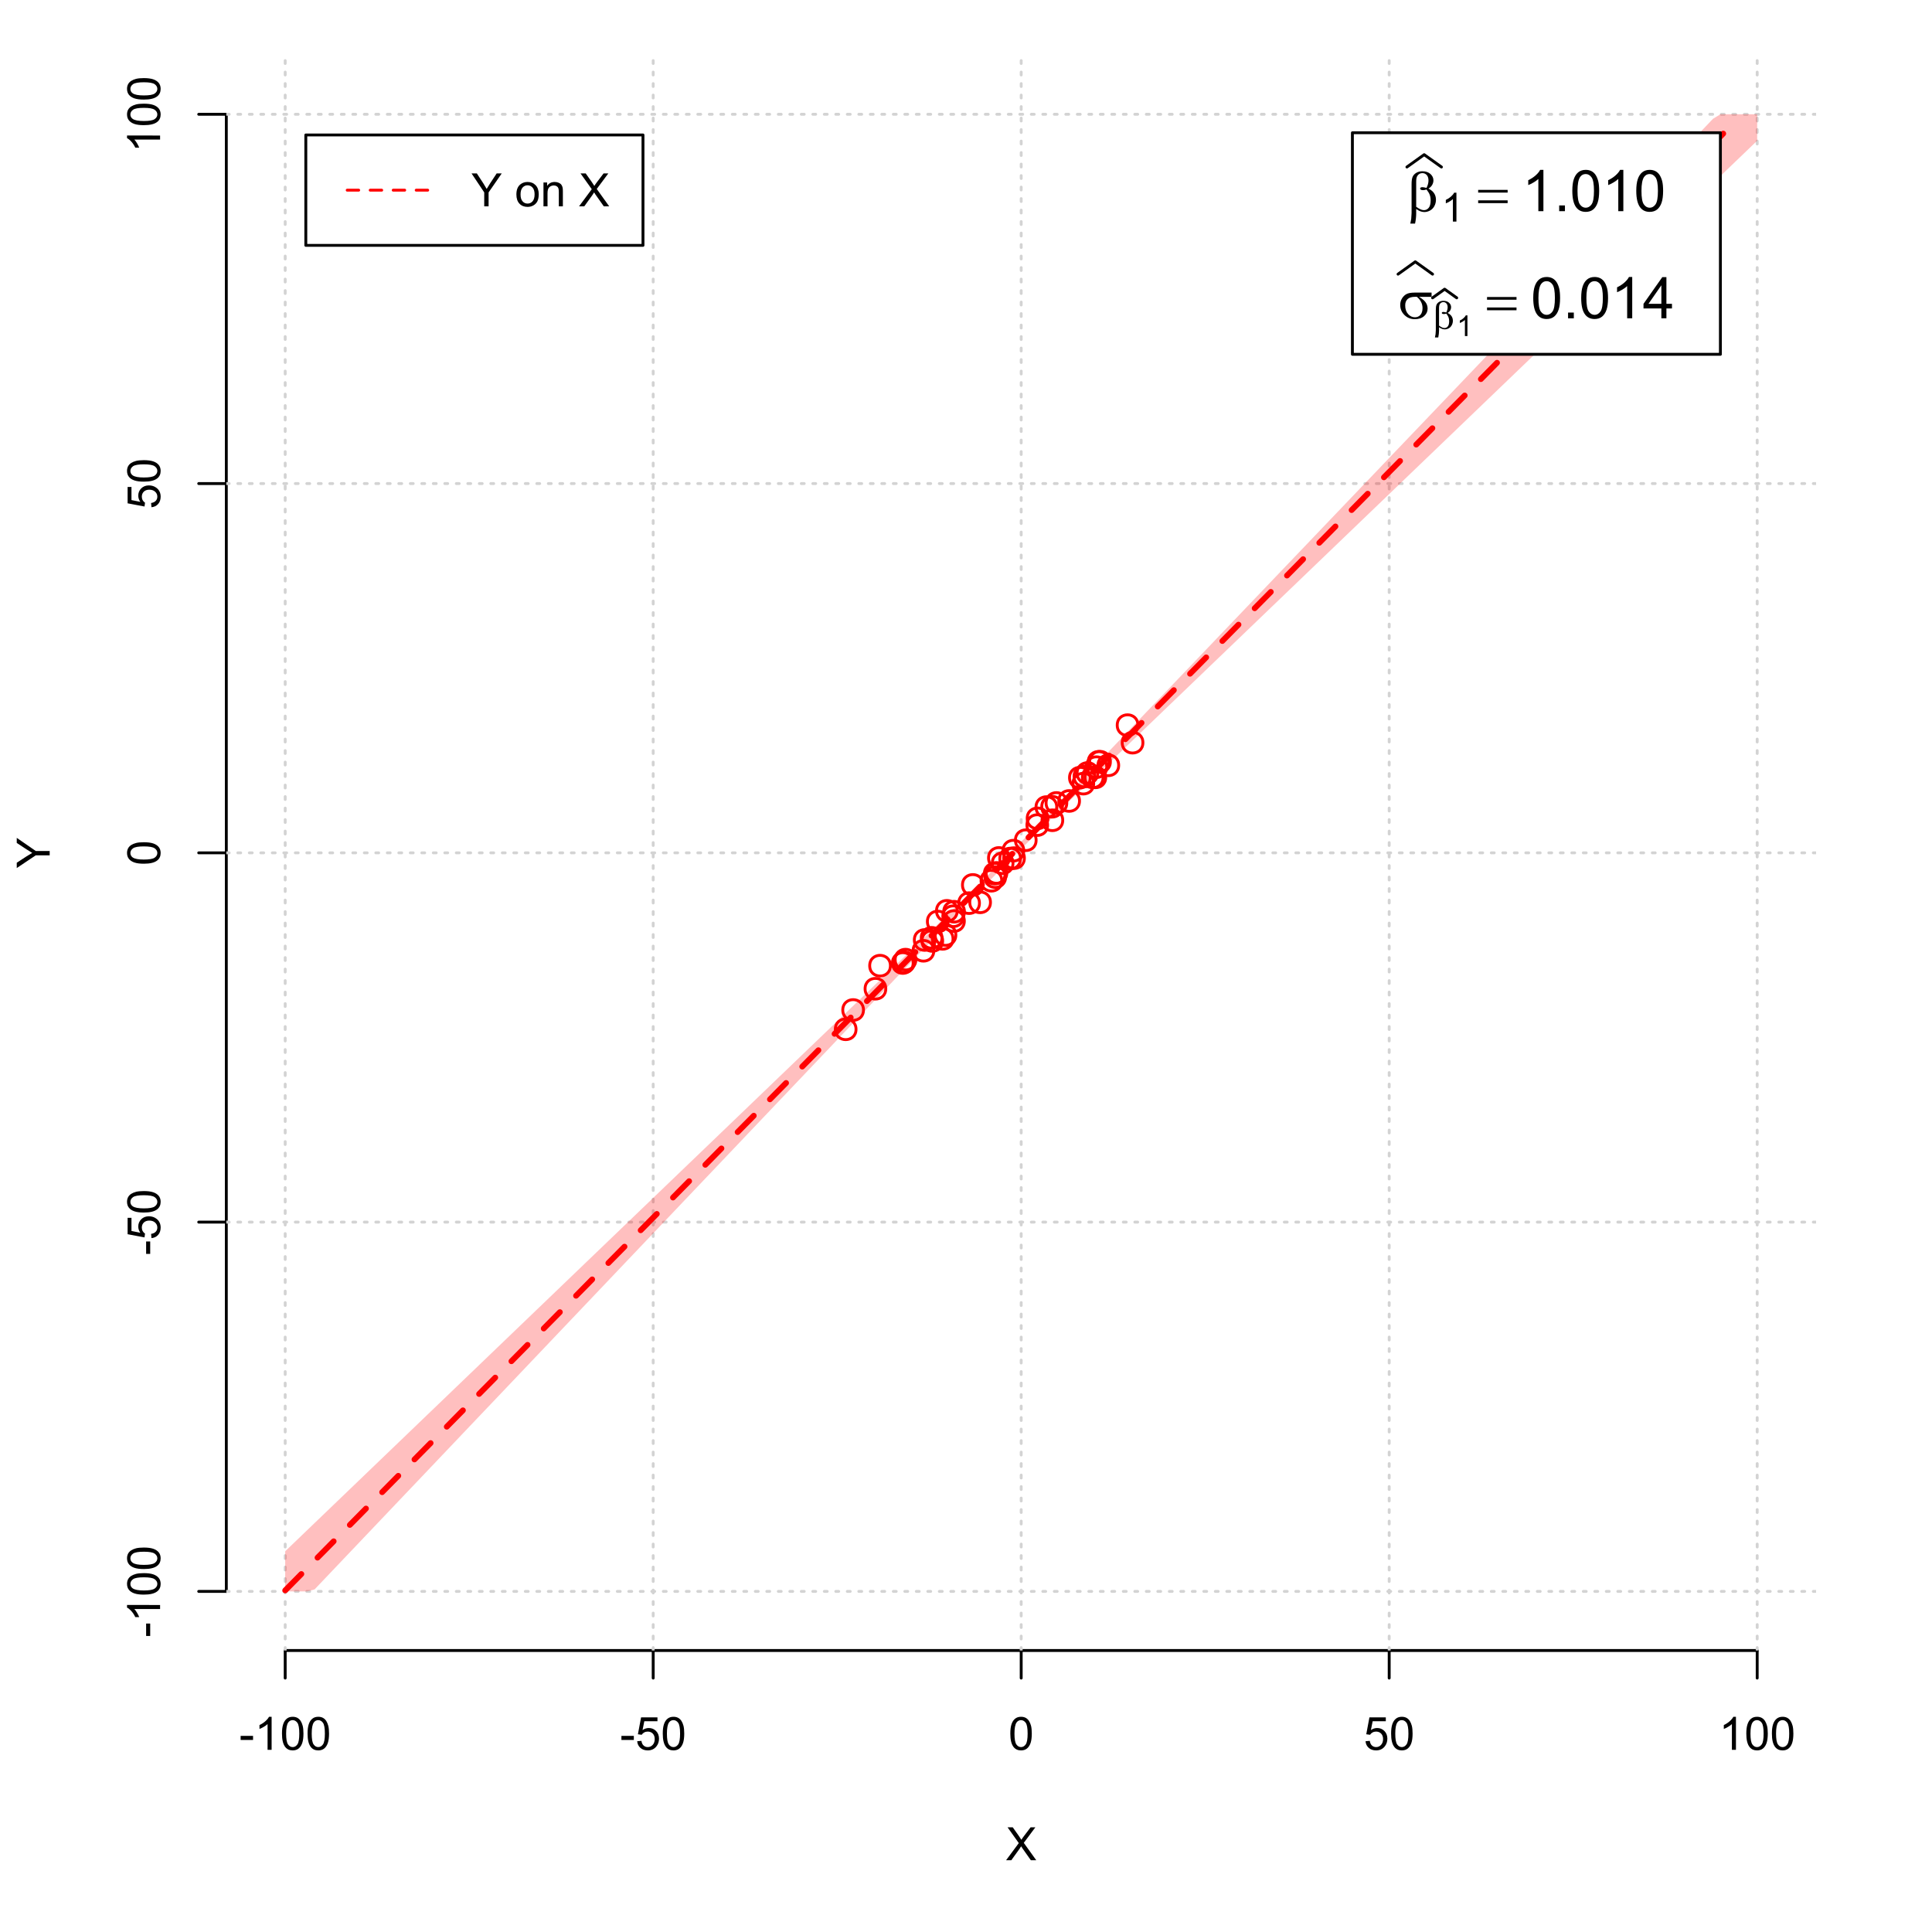 <?xml version="1.0" encoding="UTF-8"?>
<svg xmlns="http://www.w3.org/2000/svg" xmlns:xlink="http://www.w3.org/1999/xlink" width="504pt" height="504pt" viewBox="0 0 504 504" version="1.1">
<defs>
<g>
<symbol overflow="visible" id="glyph0-0">
<path style="stroke:none;" d="M 1.5 0 L 1.5 -7.5 L 7.5 -7.5 L 7.5 0 Z M 1.688 -0.188 L 7.312 -0.188 L 7.312 -7.312 L 1.688 -7.312 Z M 1.688 -0.188 "/>
</symbol>
<symbol overflow="visible" id="glyph0-1">
<path style="stroke:none;" d="M 0.055 0 L 3.375 -4.477 L 0.445 -8.59 L 1.797 -8.59 L 3.359 -6.387 C 3.68 -5.93 3.91 -5.578 4.047 -5.332 C 4.238 -5.645 4.465 -5.969 4.727 -6.312 L 6.457 -8.59 L 7.695 -8.59 L 4.676 -4.539 L 7.93 0 L 6.523 0 L 4.359 -3.062 C 4.238 -3.238 4.113 -3.43 3.984 -3.641 C 3.789 -3.324 3.652 -3.109 3.574 -2.992 L 1.418 0 Z M 0.055 0 "/>
</symbol>
<symbol overflow="visible" id="glyph0-2">
<path style="stroke:none;" d="M 0.383 -2.578 L 0.383 -3.641 L 3.621 -3.641 L 3.621 -2.578 Z M 0.383 -2.578 "/>
</symbol>
<symbol overflow="visible" id="glyph0-3">
<path style="stroke:none;" d="M 4.469 0 L 3.414 0 L 3.414 -6.719 C 3.16 -6.477 2.828 -6.234 2.414 -5.996 C 2 -5.75 1.629 -5.57 1.305 -5.449 L 1.305 -6.469 C 1.895 -6.742 2.41 -7.078 2.852 -7.477 C 3.293 -7.871 3.605 -8.254 3.789 -8.625 L 4.469 -8.625 Z M 4.469 0 "/>
</symbol>
<symbol overflow="visible" id="glyph0-4">
<path style="stroke:none;" d="M 0.5 -4.234 C 0.496 -5.246 0.602 -6.062 0.812 -6.688 C 1.02 -7.305 1.328 -7.785 1.742 -8.121 C 2.148 -8.457 2.668 -8.625 3.297 -8.625 C 3.758 -8.625 4.164 -8.531 4.512 -8.348 C 4.855 -8.16 5.141 -7.891 5.371 -7.543 C 5.594 -7.191 5.773 -6.766 5.906 -6.266 C 6.035 -5.762 6.098 -5.086 6.102 -4.234 C 6.098 -3.227 5.996 -2.414 5.789 -1.797 C 5.578 -1.176 5.266 -0.695 4.859 -0.359 C 4.445 -0.02 3.926 0.145 3.297 0.148 C 2.465 0.145 1.816 -0.148 1.348 -0.742 C 0.781 -1.457 0.496 -2.621 0.5 -4.234 Z M 1.582 -4.234 C 1.582 -2.824 1.746 -1.887 2.074 -1.418 C 2.402 -0.949 2.809 -0.715 3.297 -0.719 C 3.777 -0.715 4.184 -0.949 4.52 -1.422 C 4.848 -1.887 5.016 -2.824 5.016 -4.234 C 5.016 -5.648 4.848 -6.59 4.52 -7.055 C 4.184 -7.516 3.773 -7.746 3.289 -7.75 C 2.801 -7.746 2.414 -7.543 2.125 -7.137 C 1.762 -6.613 1.582 -5.645 1.582 -4.234 Z M 1.582 -4.234 "/>
</symbol>
<symbol overflow="visible" id="glyph0-5">
<path style="stroke:none;" d="M 0.5 -2.25 L 1.605 -2.344 C 1.684 -1.805 1.871 -1.398 2.176 -1.125 C 2.473 -0.852 2.836 -0.715 3.258 -0.719 C 3.766 -0.715 4.195 -0.906 4.547 -1.293 C 4.898 -1.672 5.074 -2.18 5.074 -2.82 C 5.074 -3.414 4.902 -3.891 4.566 -4.242 C 4.227 -4.59 3.785 -4.762 3.242 -4.766 C 2.898 -4.762 2.594 -4.684 2.32 -4.531 C 2.047 -4.375 1.832 -4.176 1.676 -3.93 L 0.688 -4.062 L 1.516 -8.473 L 5.789 -8.473 L 5.789 -7.465 L 2.359 -7.465 L 1.898 -5.156 C 2.414 -5.516 2.953 -5.695 3.523 -5.695 C 4.27 -5.695 4.902 -5.434 5.422 -4.914 C 5.934 -4.395 6.191 -3.727 6.195 -2.914 C 6.191 -2.133 5.965 -1.461 5.516 -0.898 C 4.961 -0.199 4.211 0.145 3.258 0.148 C 2.477 0.145 1.836 -0.07 1.344 -0.508 C 0.844 -0.941 0.562 -1.523 0.5 -2.25 Z M 0.5 -2.25 "/>
</symbol>
<symbol overflow="visible" id="glyph0-6">
<path style="stroke:none;" d="M 3.344 0 L 3.344 -3.641 L 0.035 -8.59 L 1.418 -8.59 L 3.109 -6 C 3.418 -5.516 3.711 -5.031 3.984 -4.547 C 4.242 -4.992 4.555 -5.496 4.922 -6.062 L 6.586 -8.59 L 7.91 -8.59 L 4.484 -3.641 L 4.484 0 Z M 3.344 0 "/>
</symbol>
<symbol overflow="visible" id="glyph0-7">
<path style="stroke:none;" d=""/>
</symbol>
<symbol overflow="visible" id="glyph0-8">
<path style="stroke:none;" d="M 0.398 -3.109 C 0.398 -4.262 0.719 -5.117 1.359 -5.672 C 1.895 -6.133 2.547 -6.363 3.316 -6.363 C 4.172 -6.363 4.871 -6.082 5.414 -5.52 C 5.953 -4.957 6.223 -4.184 6.227 -3.199 C 6.223 -2.398 6.102 -1.766 5.867 -1.309 C 5.625 -0.848 5.277 -0.492 4.82 -0.238 C 4.359 0.016 3.859 0.141 3.316 0.141 C 2.441 0.141 1.734 -0.137 1.203 -0.695 C 0.664 -1.254 0.398 -2.059 0.398 -3.109 Z M 1.484 -3.109 C 1.48 -2.309 1.656 -1.711 2.004 -1.32 C 2.348 -0.922 2.785 -0.727 3.316 -0.727 C 3.84 -0.727 4.273 -0.926 4.621 -1.324 C 4.969 -1.723 5.145 -2.328 5.145 -3.148 C 5.145 -3.914 4.969 -4.496 4.617 -4.895 C 4.266 -5.289 3.832 -5.488 3.316 -5.492 C 2.785 -5.488 2.348 -5.293 2.004 -4.898 C 1.656 -4.5 1.48 -3.902 1.484 -3.109 Z M 1.484 -3.109 "/>
</symbol>
<symbol overflow="visible" id="glyph0-9">
<path style="stroke:none;" d="M 0.789 0 L 0.789 -6.223 L 1.742 -6.223 L 1.742 -5.336 C 2.195 -6.02 2.855 -6.363 3.719 -6.363 C 4.09 -6.363 4.434 -6.293 4.754 -6.16 C 5.066 -6.023 5.305 -5.848 5.461 -5.633 C 5.617 -5.41 5.727 -5.152 5.789 -4.852 C 5.828 -4.656 5.848 -4.312 5.848 -3.828 L 5.848 0 L 4.793 0 L 4.793 -3.785 C 4.793 -4.215 4.75 -4.535 4.668 -4.75 C 4.586 -4.961 4.441 -5.129 4.234 -5.258 C 4.023 -5.383 3.777 -5.449 3.5 -5.449 C 3.047 -5.449 2.66 -5.305 2.332 -5.02 C 2.004 -4.734 1.84 -4.195 1.844 -3.398 L 1.844 0 Z M 0.789 0 "/>
</symbol>
<symbol overflow="visible" id="glyph1-0">
<path style="stroke:none;" d="M 0 -1.5 L -7.5 -1.5 L -7.5 -7.5 L 0 -7.5 Z M -0.188 -1.688 L -0.188 -7.312 L -7.312 -7.312 L -7.312 -1.688 Z M -0.188 -1.688 "/>
</symbol>
<symbol overflow="visible" id="glyph1-1">
<path style="stroke:none;" d="M 0 -3.344 L -3.641 -3.348 L -8.59 -0.035 L -8.59 -1.418 L -6 -3.113 C -5.516 -3.422 -5.031 -3.715 -4.547 -3.984 C -4.992 -4.242 -5.496 -4.555 -6.062 -4.922 L -8.59 -6.586 L -8.59 -7.91 L -3.637 -4.484 L 0 -4.484 Z M 0 -3.344 "/>
</symbol>
<symbol overflow="visible" id="glyph1-2">
<path style="stroke:none;" d="M -2.578 -0.383 L -3.641 -0.383 L -3.641 -3.621 L -2.578 -3.621 Z M -2.578 -0.383 "/>
</symbol>
<symbol overflow="visible" id="glyph1-3">
<path style="stroke:none;" d="M 0 -4.469 L 0 -3.414 L -6.719 -3.418 C -6.477 -3.16 -6.234 -2.828 -5.996 -2.418 C -5.75 -2.004 -5.57 -1.633 -5.449 -1.309 L -6.469 -1.309 C -6.742 -1.895 -7.078 -2.41 -7.477 -2.852 C -7.871 -3.293 -8.254 -3.605 -8.625 -3.793 L -8.625 -4.473 Z M 0 -4.469 "/>
</symbol>
<symbol overflow="visible" id="glyph1-4">
<path style="stroke:none;" d="M -4.234 -0.5 C -5.246 -0.496 -6.062 -0.602 -6.688 -0.812 C -7.305 -1.02 -7.785 -1.328 -8.121 -1.742 C -8.457 -2.152 -8.625 -2.672 -8.625 -3.301 C -8.625 -3.758 -8.531 -4.164 -8.348 -4.512 C -8.16 -4.859 -7.891 -5.145 -7.543 -5.371 C -7.191 -5.594 -6.766 -5.773 -6.266 -5.906 C -5.762 -6.035 -5.086 -6.098 -4.234 -6.102 C -3.223 -6.098 -2.41 -5.996 -1.793 -5.789 C -1.176 -5.578 -0.695 -5.266 -0.359 -4.859 C -0.02 -4.445 0.145 -3.926 0.148 -3.297 C 0.145 -2.465 -0.148 -1.816 -0.742 -1.348 C -1.457 -0.781 -2.621 -0.496 -4.234 -0.5 Z M -4.234 -1.582 C -2.824 -1.582 -1.887 -1.746 -1.418 -2.074 C -0.949 -2.402 -0.715 -2.809 -0.719 -3.297 C -0.715 -3.777 -0.949 -4.184 -1.422 -4.52 C -1.887 -4.848 -2.824 -5.016 -4.234 -5.016 C -5.648 -5.016 -6.59 -4.848 -7.055 -4.52 C -7.516 -4.188 -7.746 -3.777 -7.75 -3.289 C -7.746 -2.801 -7.543 -2.414 -7.137 -2.129 C -6.613 -1.762 -5.645 -1.582 -4.234 -1.582 Z M -4.234 -1.582 "/>
</symbol>
<symbol overflow="visible" id="glyph1-5">
<path style="stroke:none;" d="M -2.25 -0.5 L -2.344 -1.605 C -1.805 -1.684 -1.398 -1.871 -1.125 -2.176 C -0.852 -2.473 -0.715 -2.836 -0.719 -3.258 C -0.715 -3.766 -0.906 -4.195 -1.293 -4.547 C -1.672 -4.898 -2.18 -5.074 -2.816 -5.074 C -3.414 -5.074 -3.891 -4.902 -4.242 -4.566 C -4.59 -4.227 -4.762 -3.785 -4.766 -3.242 C -4.762 -2.898 -4.684 -2.594 -4.531 -2.32 C -4.375 -2.047 -4.176 -1.832 -3.93 -1.676 L -4.062 -0.688 L -8.473 -1.52 L -8.473 -5.789 L -7.465 -5.789 L -7.465 -2.363 L -5.156 -1.898 C -5.516 -2.414 -5.695 -2.953 -5.695 -3.523 C -5.695 -4.27 -5.434 -4.902 -4.914 -5.422 C -4.395 -5.934 -3.727 -6.191 -2.91 -6.195 C -2.133 -6.191 -1.461 -5.965 -0.895 -5.516 C -0.199 -4.961 0.145 -4.211 0.148 -3.258 C 0.145 -2.477 -0.07 -1.836 -0.508 -1.344 C -0.941 -0.848 -1.523 -0.566 -2.25 -0.5 Z M -2.25 -0.5 "/>
</symbol>
<symbol overflow="visible" id="glyph2-0">
<path style="stroke:none;" d="M 0.754 0 L 0.754 -9.375 L 8.254 -9.375 L 8.254 0 Z M 0.988 -0.234 L 8.02 -0.234 L 8.02 -9.141 L 0.988 -9.141 Z M 0.988 -0.234 "/>
</symbol>
<symbol overflow="visible" id="glyph2-1">
<path style="stroke:none;" d="M 2.418 -0.57 L 2.418 0.668 C 2.414 1.457 2.316 2.312 2.125 3.238 L 0.887 3.238 C 1.016 2.629 1.094 2.215 1.121 2 C 1.18 1.312 1.211 0.812 1.215 0.5 L 1.215 -6.988 C 1.211 -7.859 1.297 -8.508 1.473 -8.93 C 1.645 -9.352 1.957 -9.703 2.41 -9.988 C 2.859 -10.27 3.402 -10.41 4.035 -10.414 C 4.906 -10.41 5.605 -10.176 6.129 -9.711 C 6.652 -9.238 6.914 -8.684 6.914 -8.043 C 6.914 -7.625 6.805 -7.23 6.594 -6.855 C 6.379 -6.48 6.051 -6.156 5.609 -5.891 C 6.914 -5.262 7.57 -4.289 7.574 -2.973 C 7.57 -2.383 7.434 -1.836 7.164 -1.332 C 6.887 -0.82 6.512 -0.434 6.035 -0.172 C 5.555 0.094 5.059 0.223 4.555 0.227 C 4.227 0.223 3.906 0.168 3.586 0.059 C 3.266 -0.051 2.875 -0.258 2.418 -0.57 Z M 2.418 -1.148 C 2.891 -0.816 3.305 -0.578 3.656 -0.434 C 3.918 -0.324 4.18 -0.27 4.445 -0.27 C 4.938 -0.27 5.352 -0.473 5.688 -0.879 C 6.02 -1.285 6.188 -1.93 6.188 -2.82 C 6.188 -3.375 6.105 -3.863 5.949 -4.281 C 5.785 -4.695 5.508 -5.152 5.113 -5.656 C 4.773 -5.539 4.484 -5.484 4.242 -5.484 C 3.945 -5.484 3.738 -5.527 3.621 -5.617 C 3.5 -5.703 3.438 -5.797 3.441 -5.902 C 3.438 -5.992 3.484 -6.078 3.578 -6.152 C 3.668 -6.223 3.816 -6.258 4.027 -6.262 C 4.262 -6.258 4.625 -6.195 5.113 -6.07 C 5.453 -6.75 5.625 -7.391 5.625 -8 C 5.625 -8.609 5.473 -9.086 5.172 -9.426 C 4.867 -9.758 4.492 -9.926 4.043 -9.93 C 3.477 -9.926 3.035 -9.688 2.727 -9.215 C 2.516 -8.895 2.414 -8.383 2.418 -7.684 Z M 2.418 -1.148 "/>
</symbol>
<symbol overflow="visible" id="glyph2-2">
<path style="stroke:none;" d="M 0.27 -5.559 L 7.961 -5.559 L 7.961 -4.848 L 0.27 -4.848 Z M 0.27 -2.828 L 7.961 -2.828 L 7.961 -2.102 L 0.27 -2.102 Z M 0.27 -2.828 "/>
</symbol>
<symbol overflow="visible" id="glyph2-3">
<path style="stroke:none;" d="M 8.746 -5.602 L 5.465 -5.602 C 6.199 -5.191 6.758 -4.734 7.141 -4.238 C 7.52 -3.738 7.711 -3.164 7.711 -2.512 C 7.711 -1.758 7.406 -1.113 6.801 -0.578 C 6.195 -0.043 5.387 0.223 4.371 0.227 C 3.301 0.223 2.398 -0.137 1.668 -0.863 C 0.934 -1.59 0.566 -2.469 0.57 -3.5 C 0.566 -4.117 0.723 -4.68 1.031 -5.184 C 1.336 -5.688 1.723 -6.066 2.199 -6.324 C 2.668 -6.578 3.391 -6.707 4.367 -6.711 L 8.746 -6.711 Z M 4.914 -5.602 C 4.707 -5.605 4.551 -5.605 4.445 -5.609 C 3.566 -5.605 2.918 -5.41 2.5 -5.023 C 2.074 -4.629 1.863 -4.078 1.867 -3.367 C 1.863 -2.434 2.113 -1.684 2.621 -1.117 C 3.121 -0.551 3.719 -0.27 4.41 -0.27 C 4.984 -0.27 5.457 -0.473 5.828 -0.887 C 6.199 -1.297 6.387 -1.895 6.387 -2.672 C 6.387 -3.797 5.895 -4.773 4.914 -5.602 Z M 4.914 -5.602 "/>
</symbol>
<symbol overflow="visible" id="glyph3-0">
<path style="stroke:none;" d="M 1.312 0 L 1.312 -6.562 L 6.562 -6.562 L 6.562 0 Z M 1.477 -0.164 L 6.398 -0.164 L 6.398 -6.398 L 1.477 -6.398 Z M 1.477 -0.164 "/>
</symbol>
<symbol overflow="visible" id="glyph3-1">
<path style="stroke:none;" d="M 3.91 0 L 2.988 0 L 2.988 -5.879 C 2.766 -5.664 2.473 -5.453 2.113 -5.242 C 1.75 -5.027 1.426 -4.871 1.145 -4.77 L 1.145 -5.66 C 1.656 -5.902 2.109 -6.195 2.496 -6.539 C 2.883 -6.883 3.156 -7.219 3.316 -7.547 L 3.91 -7.547 Z M 3.91 0 "/>
</symbol>
<symbol overflow="visible" id="glyph4-0">
<path style="stroke:none;" d="M 1.875 0 L 1.875 -9.375 L 9.375 -9.375 L 9.375 0 Z M 2.109 -0.234 L 9.141 -0.234 L 9.141 -9.141 L 2.109 -9.141 Z M 2.109 -0.234 "/>
</symbol>
<symbol overflow="visible" id="glyph4-1">
<path style="stroke:none;" d="M 5.59 0 L 4.27 0 L 4.27 -8.402 C 3.949 -8.098 3.531 -7.793 3.02 -7.492 C 2.504 -7.188 2.043 -6.961 1.633 -6.812 L 1.633 -8.086 C 2.367 -8.43 3.012 -8.848 3.566 -9.344 C 4.117 -9.836 4.508 -10.316 4.738 -10.781 L 5.59 -10.781 Z M 5.59 0 "/>
</symbol>
<symbol overflow="visible" id="glyph4-2">
<path style="stroke:none;" d="M 1.363 0 L 1.363 -1.5 L 2.863 -1.5 L 2.863 0 Z M 1.363 0 "/>
</symbol>
<symbol overflow="visible" id="glyph4-3">
<path style="stroke:none;" d="M 0.621 -5.297 C 0.621 -6.562 0.75 -7.582 1.012 -8.359 C 1.273 -9.133 1.664 -9.73 2.18 -10.152 C 2.695 -10.57 3.344 -10.781 4.125 -10.781 C 4.699 -10.781 5.203 -10.664 5.641 -10.434 C 6.074 -10.199 6.434 -9.863 6.715 -9.43 C 6.996 -8.988 7.219 -8.457 7.383 -7.832 C 7.543 -7.203 7.621 -6.359 7.625 -5.297 C 7.621 -4.035 7.492 -3.016 7.234 -2.246 C 6.973 -1.469 6.586 -0.871 6.074 -0.449 C 5.559 -0.027 4.91 0.18 4.125 0.184 C 3.086 0.18 2.27 -0.188 1.684 -0.93 C 0.973 -1.82 0.621 -3.277 0.621 -5.297 Z M 1.977 -5.297 C 1.973 -3.531 2.18 -2.355 2.594 -1.777 C 3.004 -1.191 3.516 -0.902 4.125 -0.902 C 4.727 -0.902 5.234 -1.195 5.648 -1.781 C 6.062 -2.367 6.27 -3.539 6.27 -5.297 C 6.27 -7.062 6.062 -8.234 5.648 -8.816 C 5.234 -9.398 4.719 -9.691 4.109 -9.691 C 3.5 -9.691 3.02 -9.434 2.66 -8.922 C 2.203 -8.262 1.973 -7.055 1.977 -5.297 Z M 1.977 -5.297 "/>
</symbol>
<symbol overflow="visible" id="glyph4-4">
<path style="stroke:none;" d="M 4.848 0 L 4.848 -2.57 L 0.191 -2.57 L 0.191 -3.781 L 5.09 -10.738 L 6.168 -10.738 L 6.168 -3.781 L 7.617 -3.781 L 7.617 -2.57 L 6.168 -2.57 L 6.168 0 Z M 4.848 -3.781 L 4.848 -8.621 L 1.488 -3.781 Z M 4.848 -3.781 "/>
</symbol>
<symbol overflow="visible" id="glyph5-0">
<path style="stroke:none;" d="M 0.527 0 L 0.527 -6.562 L 5.777 -6.562 L 5.777 0 Z M 0.691 -0.164 L 5.613 -0.164 L 5.613 -6.398 L 0.691 -6.398 Z M 0.691 -0.164 "/>
</symbol>
<symbol overflow="visible" id="glyph5-1">
<path style="stroke:none;" d="M 1.691 -0.398 L 1.691 0.465 C 1.688 1.016 1.621 1.617 1.488 2.266 L 0.621 2.266 C 0.711 1.84 0.766 1.551 0.785 1.398 C 0.828 0.918 0.848 0.566 0.852 0.348 L 0.852 -4.891 C 0.848 -5.5 0.91 -5.953 1.031 -6.25 C 1.152 -6.543 1.371 -6.789 1.688 -6.992 C 2.004 -7.188 2.383 -7.289 2.824 -7.289 C 3.434 -7.289 3.922 -7.125 4.289 -6.797 C 4.656 -6.469 4.84 -6.078 4.84 -5.629 C 4.84 -5.336 4.766 -5.059 4.617 -4.801 C 4.469 -4.535 4.238 -4.309 3.926 -4.121 C 4.84 -3.68 5.297 -3 5.301 -2.082 C 5.297 -1.668 5.199 -1.285 5.012 -0.93 C 4.816 -0.574 4.555 -0.305 4.223 -0.117 C 3.887 0.066 3.543 0.156 3.188 0.16 C 2.957 0.156 2.73 0.117 2.508 0.039 C 2.281 -0.039 2.008 -0.184 1.691 -0.398 Z M 1.691 -0.805 C 2.02 -0.57 2.309 -0.402 2.559 -0.301 C 2.742 -0.223 2.926 -0.188 3.113 -0.191 C 3.453 -0.188 3.742 -0.328 3.98 -0.617 C 4.211 -0.898 4.328 -1.352 4.332 -1.973 C 4.328 -2.359 4.273 -2.699 4.164 -2.996 C 4.051 -3.285 3.855 -3.605 3.578 -3.957 C 3.34 -3.875 3.137 -3.836 2.969 -3.84 C 2.762 -3.836 2.617 -3.867 2.535 -3.93 C 2.449 -3.988 2.406 -4.055 2.41 -4.133 C 2.406 -4.195 2.441 -4.254 2.508 -4.305 C 2.57 -4.355 2.672 -4.383 2.82 -4.383 C 2.984 -4.383 3.238 -4.336 3.578 -4.25 C 3.816 -4.719 3.938 -5.168 3.938 -5.598 C 3.938 -6.027 3.828 -6.363 3.617 -6.598 C 3.402 -6.832 3.141 -6.949 2.828 -6.953 C 2.43 -6.949 2.121 -6.781 1.906 -6.449 C 1.758 -6.227 1.688 -5.871 1.691 -5.379 Z M 1.691 -0.805 "/>
</symbol>
<symbol overflow="visible" id="glyph6-0">
<path style="stroke:none;" d="M 0.938 0 L 0.938 -4.688 L 4.688 -4.688 L 4.688 0 Z M 1.055 -0.117 L 4.57 -0.117 L 4.57 -4.57 L 1.055 -4.57 Z M 1.055 -0.117 "/>
</symbol>
<symbol overflow="visible" id="glyph6-1">
<path style="stroke:none;" d="M 2.793 0 L 2.137 0 L 2.137 -4.199 C 1.977 -4.047 1.77 -3.895 1.512 -3.746 C 1.254 -3.59 1.02 -3.477 0.816 -3.406 L 0.816 -4.043 C 1.184 -4.215 1.508 -4.422 1.781 -4.672 C 2.055 -4.914 2.25 -5.156 2.371 -5.391 L 2.793 -5.391 Z M 2.793 0 "/>
</symbol>
</g>
<clipPath id="clip1">
  <path d="M 74 14.398 L 75 14.398 L 75 430.559 L 74 430.559 Z M 74 14.398 "/>
</clipPath>
<clipPath id="clip2">
  <path d="M 170 14.398 L 171 14.398 L 171 430.559 L 170 430.559 Z M 170 14.398 "/>
</clipPath>
<clipPath id="clip3">
  <path d="M 266 14.398 L 267 14.398 L 267 430.559 L 266 430.559 Z M 266 14.398 "/>
</clipPath>
<clipPath id="clip4">
  <path d="M 362 14.398 L 363 14.398 L 363 430.559 L 362 430.559 Z M 362 14.398 "/>
</clipPath>
<clipPath id="clip5">
  <path d="M 458 14.398 L 459 14.398 L 459 430.559 L 458 430.559 Z M 458 14.398 "/>
</clipPath>
<clipPath id="clip6">
  <path d="M 59.039 414 L 473.758 414 L 473.758 416 L 59.039 416 Z M 59.039 414 "/>
</clipPath>
<clipPath id="clip7">
  <path d="M 59.039 318 L 473.758 318 L 473.758 320 L 59.039 320 Z M 59.039 318 "/>
</clipPath>
<clipPath id="clip8">
  <path d="M 59.039 222 L 473.758 222 L 473.758 223 L 59.039 223 Z M 59.039 222 "/>
</clipPath>
<clipPath id="clip9">
  <path d="M 59.039 125 L 473.758 125 L 473.758 127 L 59.039 127 Z M 59.039 125 "/>
</clipPath>
<clipPath id="clip10">
  <path d="M 59.039 29 L 473.758 29 L 473.758 31 L 59.039 31 Z M 59.039 29 "/>
</clipPath>
</defs>
<g id="surface1021">
<rect x="0" y="0" width="504" height="504" style="fill:rgb(100%,100%,100%);fill-opacity:1;stroke:none;"/>
<g style="fill:rgb(0%,0%,0%);fill-opacity:1;">
  <use xlink:href="#glyph0-1" x="262.398" y="485.281"/>
</g>
<g style="fill:rgb(0%,0%,0%);fill-opacity:1;">
  <use xlink:href="#glyph1-1" x="12.961" y="226.48"/>
</g>
<path style="fill:none;stroke-width:0.75;stroke-linecap:round;stroke-linejoin:round;stroke:rgb(0%,0%,0%);stroke-opacity:1;stroke-miterlimit:10;" d="M 74.398 430.559 L 458.398 430.559 "/>
<path style="fill:none;stroke-width:0.75;stroke-linecap:round;stroke-linejoin:round;stroke:rgb(0%,0%,0%);stroke-opacity:1;stroke-miterlimit:10;" d="M 74.398 430.559 L 74.398 437.762 "/>
<path style="fill:none;stroke-width:0.75;stroke-linecap:round;stroke-linejoin:round;stroke:rgb(0%,0%,0%);stroke-opacity:1;stroke-miterlimit:10;" d="M 170.398 430.559 L 170.398 437.762 "/>
<path style="fill:none;stroke-width:0.75;stroke-linecap:round;stroke-linejoin:round;stroke:rgb(0%,0%,0%);stroke-opacity:1;stroke-miterlimit:10;" d="M 266.398 430.559 L 266.398 437.762 "/>
<path style="fill:none;stroke-width:0.75;stroke-linecap:round;stroke-linejoin:round;stroke:rgb(0%,0%,0%);stroke-opacity:1;stroke-miterlimit:10;" d="M 362.398 430.559 L 362.398 437.762 "/>
<path style="fill:none;stroke-width:0.75;stroke-linecap:round;stroke-linejoin:round;stroke:rgb(0%,0%,0%);stroke-opacity:1;stroke-miterlimit:10;" d="M 458.398 430.559 L 458.398 437.762 "/>
<g style="fill:rgb(0%,0%,0%);fill-opacity:1;">
  <use xlink:href="#glyph0-2" x="62.391" y="456.48"/>
  <use xlink:href="#glyph0-3" x="66.387" y="456.48"/>
  <use xlink:href="#glyph0-4" x="73.061" y="456.48"/>
  <use xlink:href="#glyph0-4" x="79.734" y="456.48"/>
</g>
<g style="fill:rgb(0%,0%,0%);fill-opacity:1;">
  <use xlink:href="#glyph0-2" x="161.727" y="456.48"/>
  <use xlink:href="#glyph0-5" x="165.723" y="456.48"/>
  <use xlink:href="#glyph0-4" x="172.396" y="456.48"/>
</g>
<g style="fill:rgb(0%,0%,0%);fill-opacity:1;">
  <use xlink:href="#glyph0-4" x="263.062" y="456.48"/>
</g>
<g style="fill:rgb(0%,0%,0%);fill-opacity:1;">
  <use xlink:href="#glyph0-5" x="355.727" y="456.48"/>
  <use xlink:href="#glyph0-4" x="362.4" y="456.48"/>
</g>
<g style="fill:rgb(0%,0%,0%);fill-opacity:1;">
  <use xlink:href="#glyph0-3" x="448.387" y="456.48"/>
  <use xlink:href="#glyph0-4" x="455.061" y="456.48"/>
  <use xlink:href="#glyph0-4" x="461.734" y="456.48"/>
</g>
<path style="fill:none;stroke-width:0.75;stroke-linecap:round;stroke-linejoin:round;stroke:rgb(0%,0%,0%);stroke-opacity:1;stroke-miterlimit:10;" d="M 59.039 415.148 L 59.039 29.812 "/>
<path style="fill:none;stroke-width:0.75;stroke-linecap:round;stroke-linejoin:round;stroke:rgb(0%,0%,0%);stroke-opacity:1;stroke-miterlimit:10;" d="M 59.039 415.148 L 51.84 415.148 "/>
<path style="fill:none;stroke-width:0.75;stroke-linecap:round;stroke-linejoin:round;stroke:rgb(0%,0%,0%);stroke-opacity:1;stroke-miterlimit:10;" d="M 59.039 318.812 L 51.84 318.812 "/>
<path style="fill:none;stroke-width:0.75;stroke-linecap:round;stroke-linejoin:round;stroke:rgb(0%,0%,0%);stroke-opacity:1;stroke-miterlimit:10;" d="M 59.039 222.48 L 51.84 222.48 "/>
<path style="fill:none;stroke-width:0.75;stroke-linecap:round;stroke-linejoin:round;stroke:rgb(0%,0%,0%);stroke-opacity:1;stroke-miterlimit:10;" d="M 59.039 126.148 L 51.84 126.148 "/>
<path style="fill:none;stroke-width:0.75;stroke-linecap:round;stroke-linejoin:round;stroke:rgb(0%,0%,0%);stroke-opacity:1;stroke-miterlimit:10;" d="M 59.039 29.812 L 51.84 29.812 "/>
<g style="fill:rgb(0%,0%,0%);fill-opacity:1;">
  <use xlink:href="#glyph1-2" x="41.762" y="427.156"/>
  <use xlink:href="#glyph1-3" x="41.762" y="423.16"/>
  <use xlink:href="#glyph1-4" x="41.762" y="416.486"/>
  <use xlink:href="#glyph1-4" x="41.762" y="409.812"/>
</g>
<g style="fill:rgb(0%,0%,0%);fill-opacity:1;">
  <use xlink:href="#glyph1-2" x="41.762" y="327.484"/>
  <use xlink:href="#glyph1-5" x="41.762" y="323.488"/>
  <use xlink:href="#glyph1-4" x="41.762" y="316.814"/>
</g>
<g style="fill:rgb(0%,0%,0%);fill-opacity:1;">
  <use xlink:href="#glyph1-4" x="41.762" y="225.816"/>
</g>
<g style="fill:rgb(0%,0%,0%);fill-opacity:1;">
  <use xlink:href="#glyph1-5" x="41.762" y="132.82"/>
  <use xlink:href="#glyph1-4" x="41.762" y="126.146"/>
</g>
<g style="fill:rgb(0%,0%,0%);fill-opacity:1;">
  <use xlink:href="#glyph1-3" x="41.762" y="39.824"/>
  <use xlink:href="#glyph1-4" x="41.762" y="33.15"/>
  <use xlink:href="#glyph1-4" x="41.762" y="26.477"/>
</g>
<g clip-path="url(#clip1)" clip-rule="nonzero">
<path style="fill:none;stroke-width:0.75;stroke-linecap:round;stroke-linejoin:round;stroke:rgb(82.745%,82.745%,82.745%);stroke-opacity:1;stroke-dasharray:0.75,2.25;stroke-miterlimit:10;" d="M 74.398 430.559 L 74.398 14.398 "/>
</g>
<g clip-path="url(#clip2)" clip-rule="nonzero">
<path style="fill:none;stroke-width:0.75;stroke-linecap:round;stroke-linejoin:round;stroke:rgb(82.745%,82.745%,82.745%);stroke-opacity:1;stroke-dasharray:0.75,2.25;stroke-miterlimit:10;" d="M 170.398 430.559 L 170.398 14.398 "/>
</g>
<g clip-path="url(#clip3)" clip-rule="nonzero">
<path style="fill:none;stroke-width:0.75;stroke-linecap:round;stroke-linejoin:round;stroke:rgb(82.745%,82.745%,82.745%);stroke-opacity:1;stroke-dasharray:0.75,2.25;stroke-miterlimit:10;" d="M 266.398 430.559 L 266.398 14.398 "/>
</g>
<g clip-path="url(#clip4)" clip-rule="nonzero">
<path style="fill:none;stroke-width:0.75;stroke-linecap:round;stroke-linejoin:round;stroke:rgb(82.745%,82.745%,82.745%);stroke-opacity:1;stroke-dasharray:0.75,2.25;stroke-miterlimit:10;" d="M 362.398 430.559 L 362.398 14.398 "/>
</g>
<g clip-path="url(#clip5)" clip-rule="nonzero">
<path style="fill:none;stroke-width:0.75;stroke-linecap:round;stroke-linejoin:round;stroke:rgb(82.745%,82.745%,82.745%);stroke-opacity:1;stroke-dasharray:0.75,2.25;stroke-miterlimit:10;" d="M 458.398 430.559 L 458.398 14.398 "/>
</g>
<g clip-path="url(#clip6)" clip-rule="nonzero">
<path style="fill:none;stroke-width:0.75;stroke-linecap:round;stroke-linejoin:round;stroke:rgb(82.745%,82.745%,82.745%);stroke-opacity:1;stroke-dasharray:0.75,2.25;stroke-miterlimit:10;" d="M 59.039 415.148 L 473.762 415.148 "/>
</g>
<g clip-path="url(#clip7)" clip-rule="nonzero">
<path style="fill:none;stroke-width:0.75;stroke-linecap:round;stroke-linejoin:round;stroke:rgb(82.745%,82.745%,82.745%);stroke-opacity:1;stroke-dasharray:0.75,2.25;stroke-miterlimit:10;" d="M 59.039 318.812 L 473.762 318.812 "/>
</g>
<g clip-path="url(#clip8)" clip-rule="nonzero">
<path style="fill:none;stroke-width:0.75;stroke-linecap:round;stroke-linejoin:round;stroke:rgb(82.745%,82.745%,82.745%);stroke-opacity:1;stroke-dasharray:0.75,2.25;stroke-miterlimit:10;" d="M 59.039 222.48 L 473.762 222.48 "/>
</g>
<g clip-path="url(#clip9)" clip-rule="nonzero">
<path style="fill:none;stroke-width:0.75;stroke-linecap:round;stroke-linejoin:round;stroke:rgb(82.745%,82.745%,82.745%);stroke-opacity:1;stroke-dasharray:0.75,2.25;stroke-miterlimit:10;" d="M 59.039 126.148 L 473.762 126.148 "/>
</g>
<g clip-path="url(#clip10)" clip-rule="nonzero">
<path style="fill:none;stroke-width:0.75;stroke-linecap:round;stroke-linejoin:round;stroke:rgb(82.745%,82.745%,82.745%);stroke-opacity:1;stroke-dasharray:0.75,2.25;stroke-miterlimit:10;" d="M 59.039 29.812 L 473.762 29.812 "/>
</g>
<path style=" stroke:none;fill-rule:nonzero;fill:rgb(100%,0%,0%);fill-opacity:0.251;" d="M 74.398 415.148 L 74.398 404.68 L 76.32 402.836 L 78.238 400.992 L 80.16 399.148 L 82.078 397.305 L 85.922 393.617 L 87.84 391.773 L 89.762 389.93 L 91.68 388.086 L 93.602 386.242 L 95.52 384.398 L 97.441 382.555 L 99.359 380.711 L 101.281 378.867 L 103.199 377.023 L 105.121 375.18 L 107.039 373.336 L 108.961 371.492 L 110.879 369.648 L 112.801 367.805 L 114.719 365.961 L 116.641 364.117 L 118.559 362.273 L 120.48 360.43 L 122.398 358.586 L 124.32 356.742 L 126.238 354.898 L 128.16 353.055 L 130.078 351.211 L 133.922 347.523 L 135.84 345.68 L 137.762 343.836 L 139.68 341.992 L 141.602 340.148 L 143.52 338.305 L 145.441 336.461 L 147.359 334.617 L 149.281 332.773 L 151.199 330.93 L 153.121 329.086 L 155.039 327.242 L 156.961 325.398 L 158.879 323.555 L 160.801 321.711 L 162.719 319.867 L 164.641 318.023 L 166.559 316.18 L 168.48 314.336 L 170.398 312.492 L 172.32 310.648 L 174.238 308.805 L 176.16 306.961 L 178.078 305.117 L 181.922 301.43 L 183.84 299.586 L 185.762 297.742 L 187.68 295.898 L 189.602 294.055 L 191.52 292.211 L 193.441 290.367 L 195.359 288.523 L 197.281 286.68 L 199.199 284.836 L 201.121 282.992 L 203.039 281.148 L 204.961 279.305 L 206.879 277.461 L 208.801 275.617 L 210.719 273.773 L 212.641 271.93 L 214.559 270.086 L 216.48 268.242 L 218.398 266.398 L 220.32 264.555 L 222.238 262.711 L 224.16 260.867 L 226.078 259.023 L 229.922 255.336 L 231.84 253.492 L 233.762 251.648 L 235.68 249.805 L 237.602 247.938 L 239.52 246.07 L 241.441 244.203 L 243.359 242.34 L 245.281 240.473 L 247.199 238.605 L 249.121 236.738 L 251.039 234.871 L 252.961 232.988 L 254.879 231.105 L 256.801 229.219 L 258.719 227.301 L 260.641 225.371 L 262.559 223.441 L 264.48 221.508 L 266.398 219.578 L 268.32 217.648 L 270.238 215.715 L 272.16 213.785 L 274.078 211.855 L 276 209.902 L 277.922 207.895 L 279.84 205.883 L 281.762 203.875 L 283.68 201.863 L 285.602 199.855 L 287.52 197.844 L 289.441 195.836 L 291.359 193.824 L 293.281 191.816 L 295.199 189.805 L 297.121 187.797 L 299.039 185.785 L 300.961 183.777 L 302.879 181.766 L 304.801 179.758 L 306.719 177.746 L 308.641 175.738 L 310.559 173.727 L 312.48 171.719 L 314.398 169.707 L 316.32 167.699 L 318.238 165.688 L 320.16 163.68 L 322.078 161.668 L 324 159.66 L 325.922 157.648 L 327.84 155.641 L 329.762 153.629 L 331.68 151.621 L 333.602 149.609 L 335.52 147.602 L 337.441 145.59 L 339.359 143.582 L 341.281 141.57 L 343.199 139.562 L 345.121 137.551 L 347.039 135.543 L 348.961 133.531 L 350.879 131.523 L 352.801 129.512 L 354.719 127.504 L 356.641 125.492 L 358.559 123.484 L 360.48 121.473 L 362.398 119.465 L 364.32 117.453 L 366.238 115.445 L 368.16 113.434 L 370.078 111.426 L 372 109.414 L 373.922 107.406 L 375.84 105.395 L 377.762 103.387 L 379.68 101.375 L 381.602 99.367 L 383.52 97.355 L 385.441 95.348 L 387.359 93.336 L 389.281 91.328 L 391.199 89.316 L 393.121 87.309 L 395.039 85.297 L 396.961 83.289 L 398.879 81.277 L 400.801 79.27 L 402.719 77.258 L 404.641 75.25 L 406.559 73.238 L 408.48 71.23 L 410.398 69.219 L 412.32 67.211 L 414.238 65.199 L 416.16 63.191 L 418.078 61.18 L 420 59.172 L 421.922 57.16 L 423.84 55.152 L 425.762 53.141 L 427.68 51.133 L 429.602 49.121 L 431.52 47.113 L 433.441 45.102 L 435.359 43.094 L 437.281 41.074 L 439.199 39.055 L 441.121 37.035 L 443.039 35.016 L 444.961 32.996 L 446.879 30.977 L 448.801 29.812 L 458.398 29.812 L 458.398 36.703 L 456.48 38.547 L 454.559 40.391 L 452.641 42.234 L 450.719 44.078 L 448.801 45.922 L 446.879 47.766 L 444.961 49.605 L 443.039 51.449 L 441.121 53.293 L 439.199 55.137 L 437.281 56.98 L 435.359 58.824 L 433.441 60.668 L 431.52 62.512 L 429.602 64.355 L 427.68 66.199 L 425.762 68.043 L 423.84 69.887 L 421.922 71.73 L 418.078 75.418 L 416.16 77.262 L 414.238 79.105 L 412.32 80.949 L 410.398 82.793 L 408.48 84.633 L 406.559 86.477 L 404.641 88.32 L 402.719 90.164 L 400.801 92.008 L 398.879 93.852 L 396.961 95.695 L 395.039 97.539 L 393.121 99.383 L 391.199 101.227 L 389.281 103.07 L 387.359 104.914 L 385.441 106.758 L 383.52 108.602 L 381.602 110.445 L 379.68 112.289 L 377.762 114.133 L 375.84 115.977 L 373.922 117.82 L 372 119.66 L 370.078 121.504 L 368.16 123.348 L 366.238 125.191 L 364.32 127.035 L 362.398 128.879 L 360.48 130.723 L 358.559 132.566 L 356.641 134.41 L 354.719 136.254 L 352.801 138.098 L 350.879 139.941 L 348.961 141.785 L 347.039 143.629 L 345.121 145.473 L 343.199 147.316 L 341.281 149.16 L 339.359 151.004 L 337.441 152.848 L 335.52 154.688 L 333.602 156.531 L 331.68 158.375 L 329.762 160.219 L 327.84 162.062 L 325.922 163.906 L 322.078 167.594 L 320.16 169.438 L 318.238 171.281 L 316.32 173.125 L 314.398 174.969 L 312.48 176.812 L 310.559 178.656 L 308.641 180.5 L 306.719 182.344 L 304.801 184.188 L 302.879 186.031 L 300.961 187.875 L 299.039 189.715 L 297.121 191.559 L 295.199 193.402 L 293.281 195.246 L 291.359 197.09 L 289.441 198.934 L 287.52 200.777 L 285.602 202.621 L 283.68 204.465 L 281.762 206.309 L 279.84 208.152 L 277.922 209.996 L 276 211.859 L 274.078 213.773 L 272.16 215.688 L 270.238 217.602 L 268.32 219.516 L 266.398 221.43 L 264.48 223.344 L 262.559 225.258 L 260.641 227.211 L 258.719 229.168 L 256.801 231.121 L 254.879 233.082 L 252.961 235.078 L 251.039 237.07 L 249.121 239.066 L 247.199 241.059 L 245.281 243.055 L 243.359 245.047 L 241.441 247.043 L 239.52 249.043 L 237.602 251.062 L 235.68 253.082 L 233.762 255.102 L 231.84 257.121 L 229.922 259.141 L 226.078 263.18 L 224.16 265.199 L 222.238 267.219 L 220.32 269.234 L 218.398 271.254 L 216.48 273.273 L 214.559 275.293 L 212.641 277.312 L 210.719 279.332 L 208.801 281.352 L 206.879 283.371 L 204.961 285.391 L 203.039 287.41 L 201.121 289.426 L 199.199 291.445 L 197.281 293.465 L 195.359 295.484 L 193.441 297.504 L 191.52 299.523 L 189.602 301.543 L 187.68 303.562 L 185.762 305.582 L 183.84 307.598 L 181.922 309.617 L 178.078 313.656 L 176.16 315.676 L 174.238 317.695 L 172.32 319.715 L 170.398 321.734 L 168.48 323.754 L 166.559 325.773 L 164.641 327.789 L 162.719 329.809 L 160.801 331.828 L 158.879 333.848 L 156.961 335.867 L 155.039 337.887 L 153.121 339.906 L 151.199 341.926 L 149.281 343.945 L 147.359 345.965 L 145.441 347.98 L 143.52 350 L 141.602 352.02 L 139.68 354.039 L 137.762 356.059 L 135.84 358.078 L 133.922 360.098 L 130.078 364.137 L 128.16 366.156 L 126.238 368.172 L 124.32 370.191 L 122.398 372.211 L 120.48 374.23 L 118.559 376.25 L 116.641 378.27 L 114.719 380.289 L 112.801 382.309 L 110.879 384.328 L 108.961 386.348 L 107.039 388.363 L 105.121 390.383 L 103.199 392.402 L 101.281 394.422 L 99.359 396.441 L 97.441 398.461 L 95.52 400.48 L 93.602 402.5 L 91.68 404.52 L 89.762 406.535 L 87.84 408.555 L 85.922 410.574 L 82.078 414.613 L 80.16 415.148 Z M 74.398 415.148 "/>
<path style="fill:none;stroke-width:0.75;stroke-linecap:round;stroke-linejoin:round;stroke:rgb(100%,0%,0%);stroke-opacity:1;stroke-miterlimit:10;" d="M 251.566 240.273 C 251.566 243.871 246.164 243.871 246.164 240.273 C 246.164 236.672 251.566 236.672 251.566 240.273 "/>
<path style="fill:none;stroke-width:0.75;stroke-linecap:round;stroke-linejoin:round;stroke:rgb(100%,0%,0%);stroke-opacity:1;stroke-miterlimit:10;" d="M 291.828 199.645 C 291.828 203.246 286.43 203.246 286.43 199.645 C 286.43 196.047 291.828 196.047 291.828 199.645 "/>
<path style="fill:none;stroke-width:0.75;stroke-linecap:round;stroke-linejoin:round;stroke:rgb(100%,0%,0%);stroke-opacity:1;stroke-miterlimit:10;" d="M 245.91 245.465 C 245.91 249.062 240.512 249.062 240.512 245.465 C 240.512 241.863 245.91 241.863 245.91 245.465 "/>
<path style="fill:none;stroke-width:0.75;stroke-linecap:round;stroke-linejoin:round;stroke:rgb(100%,0%,0%);stroke-opacity:1;stroke-miterlimit:10;" d="M 251.359 239.02 C 251.359 242.617 245.957 242.617 245.957 239.02 C 245.957 235.418 251.359 235.418 251.359 239.02 "/>
<path style="fill:none;stroke-width:0.75;stroke-linecap:round;stroke-linejoin:round;stroke:rgb(100%,0%,0%);stroke-opacity:1;stroke-miterlimit:10;" d="M 288.445 202.789 C 288.445 206.391 283.043 206.391 283.043 202.789 C 283.043 199.191 288.445 199.191 288.445 202.789 "/>
<path style="fill:none;stroke-width:0.75;stroke-linecap:round;stroke-linejoin:round;stroke:rgb(100%,0%,0%);stroke-opacity:1;stroke-miterlimit:10;" d="M 285.586 202.566 C 285.586 206.168 280.184 206.168 280.184 202.566 C 280.184 198.969 285.586 198.969 285.586 202.566 "/>
<path style="fill:none;stroke-width:0.75;stroke-linecap:round;stroke-linejoin:round;stroke:rgb(100%,0%,0%);stroke-opacity:1;stroke-miterlimit:10;" d="M 267.066 221.91 C 267.066 225.512 261.668 225.512 261.668 221.91 C 261.668 218.312 267.066 218.312 267.066 221.91 "/>
<path style="fill:none;stroke-width:0.75;stroke-linecap:round;stroke-linejoin:round;stroke:rgb(100%,0%,0%);stroke-opacity:1;stroke-miterlimit:10;" d="M 267.227 223.859 C 267.227 227.457 261.828 227.457 261.828 223.859 C 261.828 220.258 267.227 220.258 267.227 223.859 "/>
<path style="fill:none;stroke-width:0.75;stroke-linecap:round;stroke-linejoin:round;stroke:rgb(100%,0%,0%);stroke-opacity:1;stroke-miterlimit:10;" d="M 238.922 250.34 C 238.922 253.941 233.523 253.941 233.523 250.34 C 233.523 246.738 238.922 246.738 238.922 250.34 "/>
<path style="fill:none;stroke-width:0.75;stroke-linecap:round;stroke-linejoin:round;stroke:rgb(100%,0%,0%);stroke-opacity:1;stroke-miterlimit:10;" d="M 262.324 228.805 C 262.324 232.406 256.926 232.406 256.926 228.805 C 256.926 225.207 262.324 225.207 262.324 228.805 "/>
<path style="fill:none;stroke-width:0.75;stroke-linecap:round;stroke-linejoin:round;stroke:rgb(100%,0%,0%);stroke-opacity:1;stroke-miterlimit:10;" d="M 249.352 243.914 C 249.352 247.516 243.953 247.516 243.953 243.914 C 243.953 240.316 249.352 240.316 249.352 243.914 "/>
<path style="fill:none;stroke-width:0.75;stroke-linecap:round;stroke-linejoin:round;stroke:rgb(100%,0%,0%);stroke-opacity:1;stroke-miterlimit:10;" d="M 263.281 223.812 C 263.281 227.414 257.883 227.414 257.883 223.812 C 257.883 220.215 263.281 220.215 263.281 223.812 "/>
<path style="fill:none;stroke-width:0.75;stroke-linecap:round;stroke-linejoin:round;stroke:rgb(100%,0%,0%);stroke-opacity:1;stroke-miterlimit:10;" d="M 277.234 213.984 C 277.234 217.582 271.832 217.582 271.832 213.984 C 271.832 210.383 277.234 210.383 277.234 213.984 "/>
<path style="fill:none;stroke-width:0.75;stroke-linecap:round;stroke-linejoin:round;stroke:rgb(100%,0%,0%);stroke-opacity:1;stroke-miterlimit:10;" d="M 288.719 200.129 C 288.719 203.73 283.32 203.73 283.32 200.129 C 283.32 196.531 288.719 196.531 288.719 200.129 "/>
<path style="fill:none;stroke-width:0.75;stroke-linecap:round;stroke-linejoin:round;stroke:rgb(100%,0%,0%);stroke-opacity:1;stroke-miterlimit:10;" d="M 281.609 208.949 C 281.609 212.547 276.207 212.547 276.207 208.949 C 276.207 205.348 281.609 205.348 281.609 208.949 "/>
<path style="fill:none;stroke-width:0.75;stroke-linecap:round;stroke-linejoin:round;stroke:rgb(100%,0%,0%);stroke-opacity:1;stroke-miterlimit:10;" d="M 245.73 244.648 C 245.73 248.246 240.332 248.246 240.332 244.648 C 240.332 241.047 245.73 241.047 245.73 244.648 "/>
<path style="fill:none;stroke-width:0.75;stroke-linecap:round;stroke-linejoin:round;stroke:rgb(100%,0%,0%);stroke-opacity:1;stroke-miterlimit:10;" d="M 266.223 223.973 C 266.223 227.57 260.824 227.57 260.824 223.973 C 260.824 220.371 266.223 220.371 266.223 223.973 "/>
<path style="fill:none;stroke-width:0.75;stroke-linecap:round;stroke-linejoin:round;stroke:rgb(100%,0%,0%);stroke-opacity:1;stroke-miterlimit:10;" d="M 258.383 235.387 C 258.383 238.988 252.984 238.988 252.984 235.387 C 252.984 231.785 258.383 231.785 258.383 235.387 "/>
<path style="fill:none;stroke-width:0.75;stroke-linecap:round;stroke-linejoin:round;stroke:rgb(100%,0%,0%);stroke-opacity:1;stroke-miterlimit:10;" d="M 238.215 251.219 C 238.215 254.82 232.816 254.82 232.816 251.219 C 232.816 247.621 238.215 247.621 238.215 251.219 "/>
<path style="fill:none;stroke-width:0.75;stroke-linecap:round;stroke-linejoin:round;stroke:rgb(100%,0%,0%);stroke-opacity:1;stroke-miterlimit:10;" d="M 261.328 229.758 C 261.328 233.355 255.93 233.355 255.93 229.758 C 255.93 226.156 261.328 226.156 261.328 229.758 "/>
<path style="fill:none;stroke-width:0.75;stroke-linecap:round;stroke-linejoin:round;stroke:rgb(100%,0%,0%);stroke-opacity:1;stroke-miterlimit:10;" d="M 284.406 202.867 C 284.406 206.469 279.008 206.469 279.008 202.867 C 279.008 199.27 284.406 199.27 284.406 202.867 "/>
<path style="fill:none;stroke-width:0.75;stroke-linecap:round;stroke-linejoin:round;stroke:rgb(100%,0%,0%);stroke-opacity:1;stroke-miterlimit:10;" d="M 273.293 215.238 C 273.293 218.84 267.895 218.84 267.895 215.238 C 267.895 211.641 273.293 211.641 273.293 215.238 "/>
<path style="fill:none;stroke-width:0.75;stroke-linecap:round;stroke-linejoin:round;stroke:rgb(100%,0%,0%);stroke-opacity:1;stroke-miterlimit:10;" d="M 273.367 213.484 C 273.367 217.082 267.965 217.082 267.965 213.484 C 267.965 209.883 273.367 209.883 273.367 213.484 "/>
<path style="fill:none;stroke-width:0.75;stroke-linecap:round;stroke-linejoin:round;stroke:rgb(100%,0%,0%);stroke-opacity:1;stroke-miterlimit:10;" d="M 287.758 202.797 C 287.758 206.398 282.355 206.398 282.355 202.797 C 282.355 199.195 287.758 199.195 287.758 202.797 "/>
<path style="fill:none;stroke-width:0.75;stroke-linecap:round;stroke-linejoin:round;stroke:rgb(100%,0%,0%);stroke-opacity:1;stroke-miterlimit:10;" d="M 256.48 230.852 C 256.48 234.449 251.082 234.449 251.082 230.852 C 251.082 227.25 256.48 227.25 256.48 230.852 "/>
<path style="fill:none;stroke-width:0.75;stroke-linecap:round;stroke-linejoin:round;stroke:rgb(100%,0%,0%);stroke-opacity:1;stroke-miterlimit:10;" d="M 243.926 245.215 C 243.926 248.812 238.527 248.812 238.527 245.215 C 238.527 241.613 243.926 241.613 243.926 245.215 "/>
<path style="fill:none;stroke-width:0.75;stroke-linecap:round;stroke-linejoin:round;stroke:rgb(100%,0%,0%);stroke-opacity:1;stroke-miterlimit:10;" d="M 251.594 237.844 C 251.594 241.441 246.191 241.441 246.191 237.844 C 246.191 234.242 251.594 234.242 251.594 237.844 "/>
<path style="fill:none;stroke-width:0.75;stroke-linecap:round;stroke-linejoin:round;stroke:rgb(100%,0%,0%);stroke-opacity:1;stroke-miterlimit:10;" d="M 248.613 244.918 C 248.613 248.516 243.215 248.516 243.215 244.918 C 243.215 241.316 248.613 241.316 248.613 244.918 "/>
<path style="fill:none;stroke-width:0.75;stroke-linecap:round;stroke-linejoin:round;stroke:rgb(100%,0%,0%);stroke-opacity:1;stroke-miterlimit:10;" d="M 270.293 219.188 C 270.293 222.789 264.895 222.789 264.895 219.188 C 264.895 215.59 270.293 215.59 270.293 219.188 "/>
<path style="fill:none;stroke-width:0.75;stroke-linecap:round;stroke-linejoin:round;stroke:rgb(100%,0%,0%);stroke-opacity:1;stroke-miterlimit:10;" d="M 278.293 209.473 C 278.293 213.07 272.895 213.07 272.895 209.473 C 272.895 205.871 278.293 205.871 278.293 209.473 "/>
<path style="fill:none;stroke-width:0.75;stroke-linecap:round;stroke-linejoin:round;stroke:rgb(100%,0%,0%);stroke-opacity:1;stroke-miterlimit:10;" d="M 231.074 257.93 C 231.074 261.531 225.676 261.531 225.676 257.93 C 225.676 254.332 231.074 254.332 231.074 257.93 "/>
<path style="fill:none;stroke-width:0.75;stroke-linecap:round;stroke-linejoin:round;stroke:rgb(100%,0%,0%);stroke-opacity:1;stroke-miterlimit:10;" d="M 247.328 240.395 C 247.328 243.996 241.93 243.996 241.93 240.395 C 241.93 236.797 247.328 236.797 247.328 240.395 "/>
<path style="fill:none;stroke-width:0.75;stroke-linecap:round;stroke-linejoin:round;stroke:rgb(100%,0%,0%);stroke-opacity:1;stroke-miterlimit:10;" d="M 289.664 198.715 C 289.664 202.316 284.262 202.316 284.262 198.715 C 284.262 195.117 289.664 195.117 289.664 198.715 "/>
<path style="fill:none;stroke-width:0.75;stroke-linecap:round;stroke-linejoin:round;stroke:rgb(100%,0%,0%);stroke-opacity:1;stroke-miterlimit:10;" d="M 298.152 193.742 C 298.152 197.34 292.754 197.34 292.754 193.742 C 292.754 190.141 298.152 190.141 298.152 193.742 "/>
<path style="fill:none;stroke-width:0.75;stroke-linecap:round;stroke-linejoin:round;stroke:rgb(100%,0%,0%);stroke-opacity:1;stroke-miterlimit:10;" d="M 275.668 210.539 C 275.668 214.141 270.266 214.141 270.266 210.539 C 270.266 206.941 275.668 206.941 275.668 210.539 "/>
<path style="fill:none;stroke-width:0.75;stroke-linecap:round;stroke-linejoin:round;stroke:rgb(100%,0%,0%);stroke-opacity:1;stroke-miterlimit:10;" d="M 285.309 204.426 C 285.309 208.027 279.906 208.027 279.906 204.426 C 279.906 200.824 285.309 200.824 285.309 204.426 "/>
<path style="fill:none;stroke-width:0.75;stroke-linecap:round;stroke-linejoin:round;stroke:rgb(100%,0%,0%);stroke-opacity:1;stroke-miterlimit:10;" d="M 262.199 227.898 C 262.199 231.5 256.797 231.5 256.797 227.898 C 256.797 224.297 262.199 224.297 262.199 227.898 "/>
<path style="fill:none;stroke-width:0.75;stroke-linecap:round;stroke-linejoin:round;stroke:rgb(100%,0%,0%);stroke-opacity:1;stroke-miterlimit:10;" d="M 286.387 201.66 C 286.387 205.258 280.984 205.258 280.984 201.66 C 280.984 198.059 286.387 198.059 286.387 201.66 "/>
<path style="fill:none;stroke-width:0.75;stroke-linecap:round;stroke-linejoin:round;stroke:rgb(100%,0%,0%);stroke-opacity:1;stroke-miterlimit:10;" d="M 238.527 251.004 C 238.527 254.602 233.129 254.602 233.129 251.004 C 233.129 247.402 238.527 247.402 238.527 251.004 "/>
<path style="fill:none;stroke-width:0.75;stroke-linecap:round;stroke-linejoin:round;stroke:rgb(100%,0%,0%);stroke-opacity:1;stroke-miterlimit:10;" d="M 255.508 235.598 C 255.508 239.199 250.109 239.199 250.109 235.598 C 250.109 232 255.508 232 255.508 235.598 "/>
<path style="fill:none;stroke-width:0.75;stroke-linecap:round;stroke-linejoin:round;stroke:rgb(100%,0%,0%);stroke-opacity:1;stroke-miterlimit:10;" d="M 277.16 210.457 C 277.16 214.055 271.762 214.055 271.762 210.457 C 271.762 206.855 277.16 206.855 277.16 210.457 "/>
<path style="fill:none;stroke-width:0.75;stroke-linecap:round;stroke-linejoin:round;stroke:rgb(100%,0%,0%);stroke-opacity:1;stroke-miterlimit:10;" d="M 223.312 268.512 C 223.312 272.109 217.914 272.109 217.914 268.512 C 217.914 264.91 223.312 264.91 223.312 268.512 "/>
<path style="fill:none;stroke-width:0.75;stroke-linecap:round;stroke-linejoin:round;stroke:rgb(100%,0%,0%);stroke-opacity:1;stroke-miterlimit:10;" d="M 225.254 263.477 C 225.254 267.078 219.855 267.078 219.855 263.477 C 219.855 259.879 225.254 259.879 225.254 263.477 "/>
<path style="fill:none;stroke-width:0.75;stroke-linecap:round;stroke-linejoin:round;stroke:rgb(100%,0%,0%);stroke-opacity:1;stroke-miterlimit:10;" d="M 232.281 251.918 C 232.281 255.516 226.879 255.516 226.879 251.918 C 226.879 248.316 232.281 248.316 232.281 251.918 "/>
<path style="fill:none;stroke-width:0.75;stroke-linecap:round;stroke-linejoin:round;stroke:rgb(100%,0%,0%);stroke-opacity:1;stroke-miterlimit:10;" d="M 289.293 198.738 C 289.293 202.34 283.891 202.34 283.891 198.738 C 283.891 195.141 289.293 195.141 289.293 198.738 "/>
<path style="fill:none;stroke-width:0.75;stroke-linecap:round;stroke-linejoin:round;stroke:rgb(100%,0%,0%);stroke-opacity:1;stroke-miterlimit:10;" d="M 296.848 189.172 C 296.848 192.773 291.449 192.773 291.449 189.172 C 291.449 185.57 296.848 185.57 296.848 189.172 "/>
<path style="fill:none;stroke-width:0.75;stroke-linecap:round;stroke-linejoin:round;stroke:rgb(100%,0%,0%);stroke-opacity:1;stroke-miterlimit:10;" d="M 264.262 225.18 C 264.262 228.777 258.863 228.777 258.863 225.18 C 258.863 221.578 264.262 221.578 264.262 225.18 "/>
<path style="fill:none;stroke-width:0.75;stroke-linecap:round;stroke-linejoin:round;stroke:rgb(100%,0%,0%);stroke-opacity:1;stroke-miterlimit:10;" d="M 249.707 237.605 C 249.707 241.207 244.309 241.207 244.309 237.605 C 244.309 234.008 249.707 234.008 249.707 237.605 "/>
<path style="fill:none;stroke-width:0.75;stroke-linecap:round;stroke-linejoin:round;stroke:rgb(100%,0%,0%);stroke-opacity:1;stroke-miterlimit:10;" d="M 243.598 248.027 C 243.598 251.629 238.199 251.629 238.199 248.027 C 238.199 244.43 243.598 244.43 243.598 248.027 "/>
<path style="fill:none;stroke-width:0.75;stroke-linecap:round;stroke-linejoin:round;stroke:rgb(100%,0%,0%);stroke-opacity:1;stroke-miterlimit:10;" d="M 262.648 227.719 C 262.648 231.32 257.25 231.32 257.25 227.719 C 257.25 224.117 262.648 224.117 262.648 227.719 "/>
<path style="fill:none;stroke-width:1.5;stroke-linecap:round;stroke-linejoin:round;stroke:rgb(100%,0%,0%);stroke-opacity:1;stroke-dasharray:6,6;stroke-miterlimit:10;" d="M 74.398 414.883 L 76.32 412.938 L 78.238 410.996 L 80.16 409.051 L 82.078 407.105 L 85.922 403.215 L 87.84 401.27 L 89.762 399.324 L 91.68 397.379 L 93.602 395.434 L 95.52 393.488 L 97.441 391.543 L 99.359 389.598 L 101.281 387.652 L 103.199 385.707 L 105.121 383.766 L 107.039 381.82 L 108.961 379.875 L 110.879 377.93 L 112.801 375.984 L 114.719 374.039 L 116.641 372.094 L 118.559 370.148 L 120.48 368.203 L 122.398 366.258 L 124.32 364.312 L 126.238 362.367 L 128.16 360.422 L 130.078 358.477 L 132 356.531 L 133.922 354.59 L 135.84 352.645 L 137.762 350.699 L 139.68 348.754 L 141.602 346.809 L 143.52 344.863 L 145.441 342.918 L 147.359 340.973 L 149.281 339.027 L 151.199 337.082 L 153.121 335.137 L 155.039 333.191 L 156.961 331.246 L 158.879 329.301 L 160.801 327.355 L 162.719 325.414 L 164.641 323.469 L 166.559 321.523 L 168.48 319.578 L 170.398 317.633 L 172.32 315.688 L 174.238 313.742 L 176.16 311.797 L 178.078 309.852 L 181.922 305.961 L 183.84 304.016 L 185.762 302.07 L 187.68 300.125 L 189.602 298.184 L 191.52 296.238 L 193.441 294.293 L 195.359 292.348 L 197.281 290.402 L 199.199 288.457 L 201.121 286.512 L 203.039 284.566 L 204.961 282.621 L 206.879 280.676 L 208.801 278.73 L 210.719 276.785 L 212.641 274.84 L 214.559 272.895 L 216.48 270.949 L 218.398 269.008 L 220.32 267.062 L 222.238 265.117 L 224.16 263.172 L 226.078 261.227 L 229.922 257.336 L 231.84 255.391 L 233.762 253.445 L 235.68 251.5 L 237.602 249.555 L 239.52 247.609 L 241.441 245.664 L 243.359 243.719 L 245.281 241.773 L 247.199 239.832 L 249.121 237.887 L 251.039 235.941 L 252.961 233.996 L 254.879 232.051 L 256.801 230.105 L 258.719 228.16 L 260.641 226.215 L 262.559 224.27 L 264.48 222.324 L 266.398 220.379 L 268.32 218.434 L 270.238 216.488 L 272.16 214.543 L 274.078 212.602 L 277.922 208.711 L 279.84 206.766 L 281.762 204.82 L 283.68 202.875 L 285.602 200.93 L 287.52 198.984 L 289.441 197.039 L 291.359 195.094 L 293.281 193.148 L 295.199 191.203 L 297.121 189.258 L 299.039 187.312 L 300.961 185.367 L 302.879 183.426 L 304.801 181.48 L 306.719 179.535 L 308.641 177.59 L 310.559 175.645 L 312.48 173.699 L 314.398 171.754 L 316.32 169.809 L 318.238 167.863 L 320.16 165.918 L 322.078 163.973 L 325.922 160.082 L 327.84 158.137 L 329.762 156.191 L 331.68 154.25 L 333.602 152.305 L 335.52 150.359 L 337.441 148.414 L 339.359 146.469 L 341.281 144.523 L 343.199 142.578 L 345.121 140.633 L 347.039 138.688 L 348.961 136.742 L 350.879 134.797 L 352.801 132.852 L 354.719 130.906 L 356.641 128.961 L 358.559 127.02 L 360.48 125.074 L 362.398 123.129 L 364.32 121.184 L 366.238 119.238 L 368.16 117.293 L 370.078 115.348 L 373.922 111.457 L 375.84 109.512 L 377.762 107.566 L 379.68 105.621 L 381.602 103.676 L 383.52 101.73 L 385.441 99.785 L 387.359 97.844 L 389.281 95.898 L 391.199 93.953 L 393.121 92.008 L 395.039 90.062 L 396.961 88.117 L 398.879 86.172 L 400.801 84.227 L 402.719 82.281 L 404.641 80.336 L 406.559 78.391 L 408.48 76.445 L 410.398 74.5 L 412.32 72.555 L 414.238 70.609 L 416.16 68.668 L 418.078 66.723 L 421.922 62.832 L 423.84 60.887 L 425.762 58.941 L 427.68 56.996 L 429.602 55.051 L 431.52 53.105 L 433.441 51.16 L 435.359 49.215 L 437.281 47.27 L 439.199 45.324 L 441.121 43.379 L 443.039 41.438 L 444.961 39.492 L 446.879 37.547 L 448.801 35.602 L 450.719 33.656 L 452.641 31.711 "/>
<path style="fill-rule:nonzero;fill:rgb(100%,100%,100%);fill-opacity:1;stroke-width:0.75;stroke-linecap:round;stroke-linejoin:round;stroke:rgb(0%,0%,0%);stroke-opacity:1;stroke-miterlimit:10;" d="M 352.801 92.43 L 448.801 92.43 L 448.801 34.629 L 352.801 34.629 Z M 352.801 92.43 "/>
<g style="fill:rgb(0%,0%,0%);fill-opacity:1;">
  <use xlink:href="#glyph2-1" x="367.023" y="55.09"/>
</g>
<path style="fill:none;stroke-width:0.75;stroke-linecap:round;stroke-linejoin:round;stroke:rgb(0%,0%,0%);stroke-opacity:1;stroke-miterlimit:10;" d="M 367.023 43.566 L 371.523 40.348 L 376.027 43.566 "/>
<g style="fill:rgb(0%,0%,0%);fill-opacity:1;">
  <use xlink:href="#glyph3-1" x="376.027" y="57.812"/>
</g>
<g style="fill:rgb(0%,0%,0%);fill-opacity:1;">
  <use xlink:href="#glyph2-2" x="385.336" y="55.09"/>
</g>
<g style="fill:rgb(0%,0%,0%);fill-opacity:1;">
  <use xlink:href="#glyph4-1" x="397.039" y="55.09"/>
  <use xlink:href="#glyph4-2" x="405.381" y="55.09"/>
  <use xlink:href="#glyph4-3" x="409.549" y="55.09"/>
  <use xlink:href="#glyph4-1" x="417.891" y="55.09"/>
  <use xlink:href="#glyph4-3" x="426.233" y="55.09"/>
</g>
<g style="fill:rgb(0%,0%,0%);fill-opacity:1;">
  <use xlink:href="#glyph2-3" x="364.707" y="83.039"/>
</g>
<path style="fill:none;stroke-width:0.75;stroke-linecap:round;stroke-linejoin:round;stroke:rgb(0%,0%,0%);stroke-opacity:1;stroke-miterlimit:10;" d="M 364.707 71.516 L 369.207 68.293 L 373.711 71.516 "/>
<g style="fill:rgb(0%,0%,0%);fill-opacity:1;">
  <use xlink:href="#glyph5-1" x="373.711" y="85.762"/>
</g>
<path style="fill:none;stroke-width:0.75;stroke-linecap:round;stroke-linejoin:round;stroke:rgb(0%,0%,0%);stroke-opacity:1;stroke-miterlimit:10;" d="M 373.711 77.695 L 376.859 75.441 L 380.012 77.695 "/>
<g style="fill:rgb(0%,0%,0%);fill-opacity:1;">
  <use xlink:href="#glyph6-1" x="380.012" y="87.664"/>
</g>
<g style="fill:rgb(0%,0%,0%);fill-opacity:1;">
  <use xlink:href="#glyph2-2" x="387.652" y="83.039"/>
</g>
<g style="fill:rgb(0%,0%,0%);fill-opacity:1;">
  <use xlink:href="#glyph4-3" x="399.355" y="83.039"/>
  <use xlink:href="#glyph4-2" x="407.698" y="83.039"/>
  <use xlink:href="#glyph4-3" x="411.865" y="83.039"/>
  <use xlink:href="#glyph4-1" x="420.208" y="83.039"/>
  <use xlink:href="#glyph4-4" x="428.55" y="83.039"/>
</g>
<path style="fill-rule:nonzero;fill:rgb(100%,100%,100%);fill-opacity:1;stroke-width:0.75;stroke-linecap:round;stroke-linejoin:round;stroke:rgb(0%,0%,0%);stroke-opacity:1;stroke-miterlimit:10;" d="M 79.777 35.207 L 167.734 35.207 L 167.734 64.008 L 79.777 64.008 Z M 79.777 35.207 "/>
<path style="fill:none;stroke-width:0.75;stroke-linecap:round;stroke-linejoin:round;stroke:rgb(100%,0%,0%);stroke-opacity:1;stroke-dasharray:3,3;stroke-miterlimit:10;" d="M 90.574 49.609 L 112.176 49.609 "/>
<g style="fill:rgb(0%,0%,0%);fill-opacity:1;">
  <use xlink:href="#glyph0-6" x="122.977" y="53.832"/>
</g>
<g style="fill:rgb(0%,0%,0%);fill-opacity:1;">
  <use xlink:href="#glyph0-7" x="130.98" y="53.832"/>
  <use xlink:href="#glyph0-8" x="134.314" y="53.832"/>
  <use xlink:href="#glyph0-9" x="140.988" y="53.832"/>
  <use xlink:href="#glyph0-7" x="147.662" y="53.832"/>
</g>
<g style="fill:rgb(0%,0%,0%);fill-opacity:1;">
  <use xlink:href="#glyph0-1" x="150.996" y="53.832"/>
</g>
<g style="fill:rgb(0%,0%,0%);fill-opacity:1;">
  <use xlink:href="#glyph0-7" x="159" y="53.832"/>
</g>
</g>
</svg>
